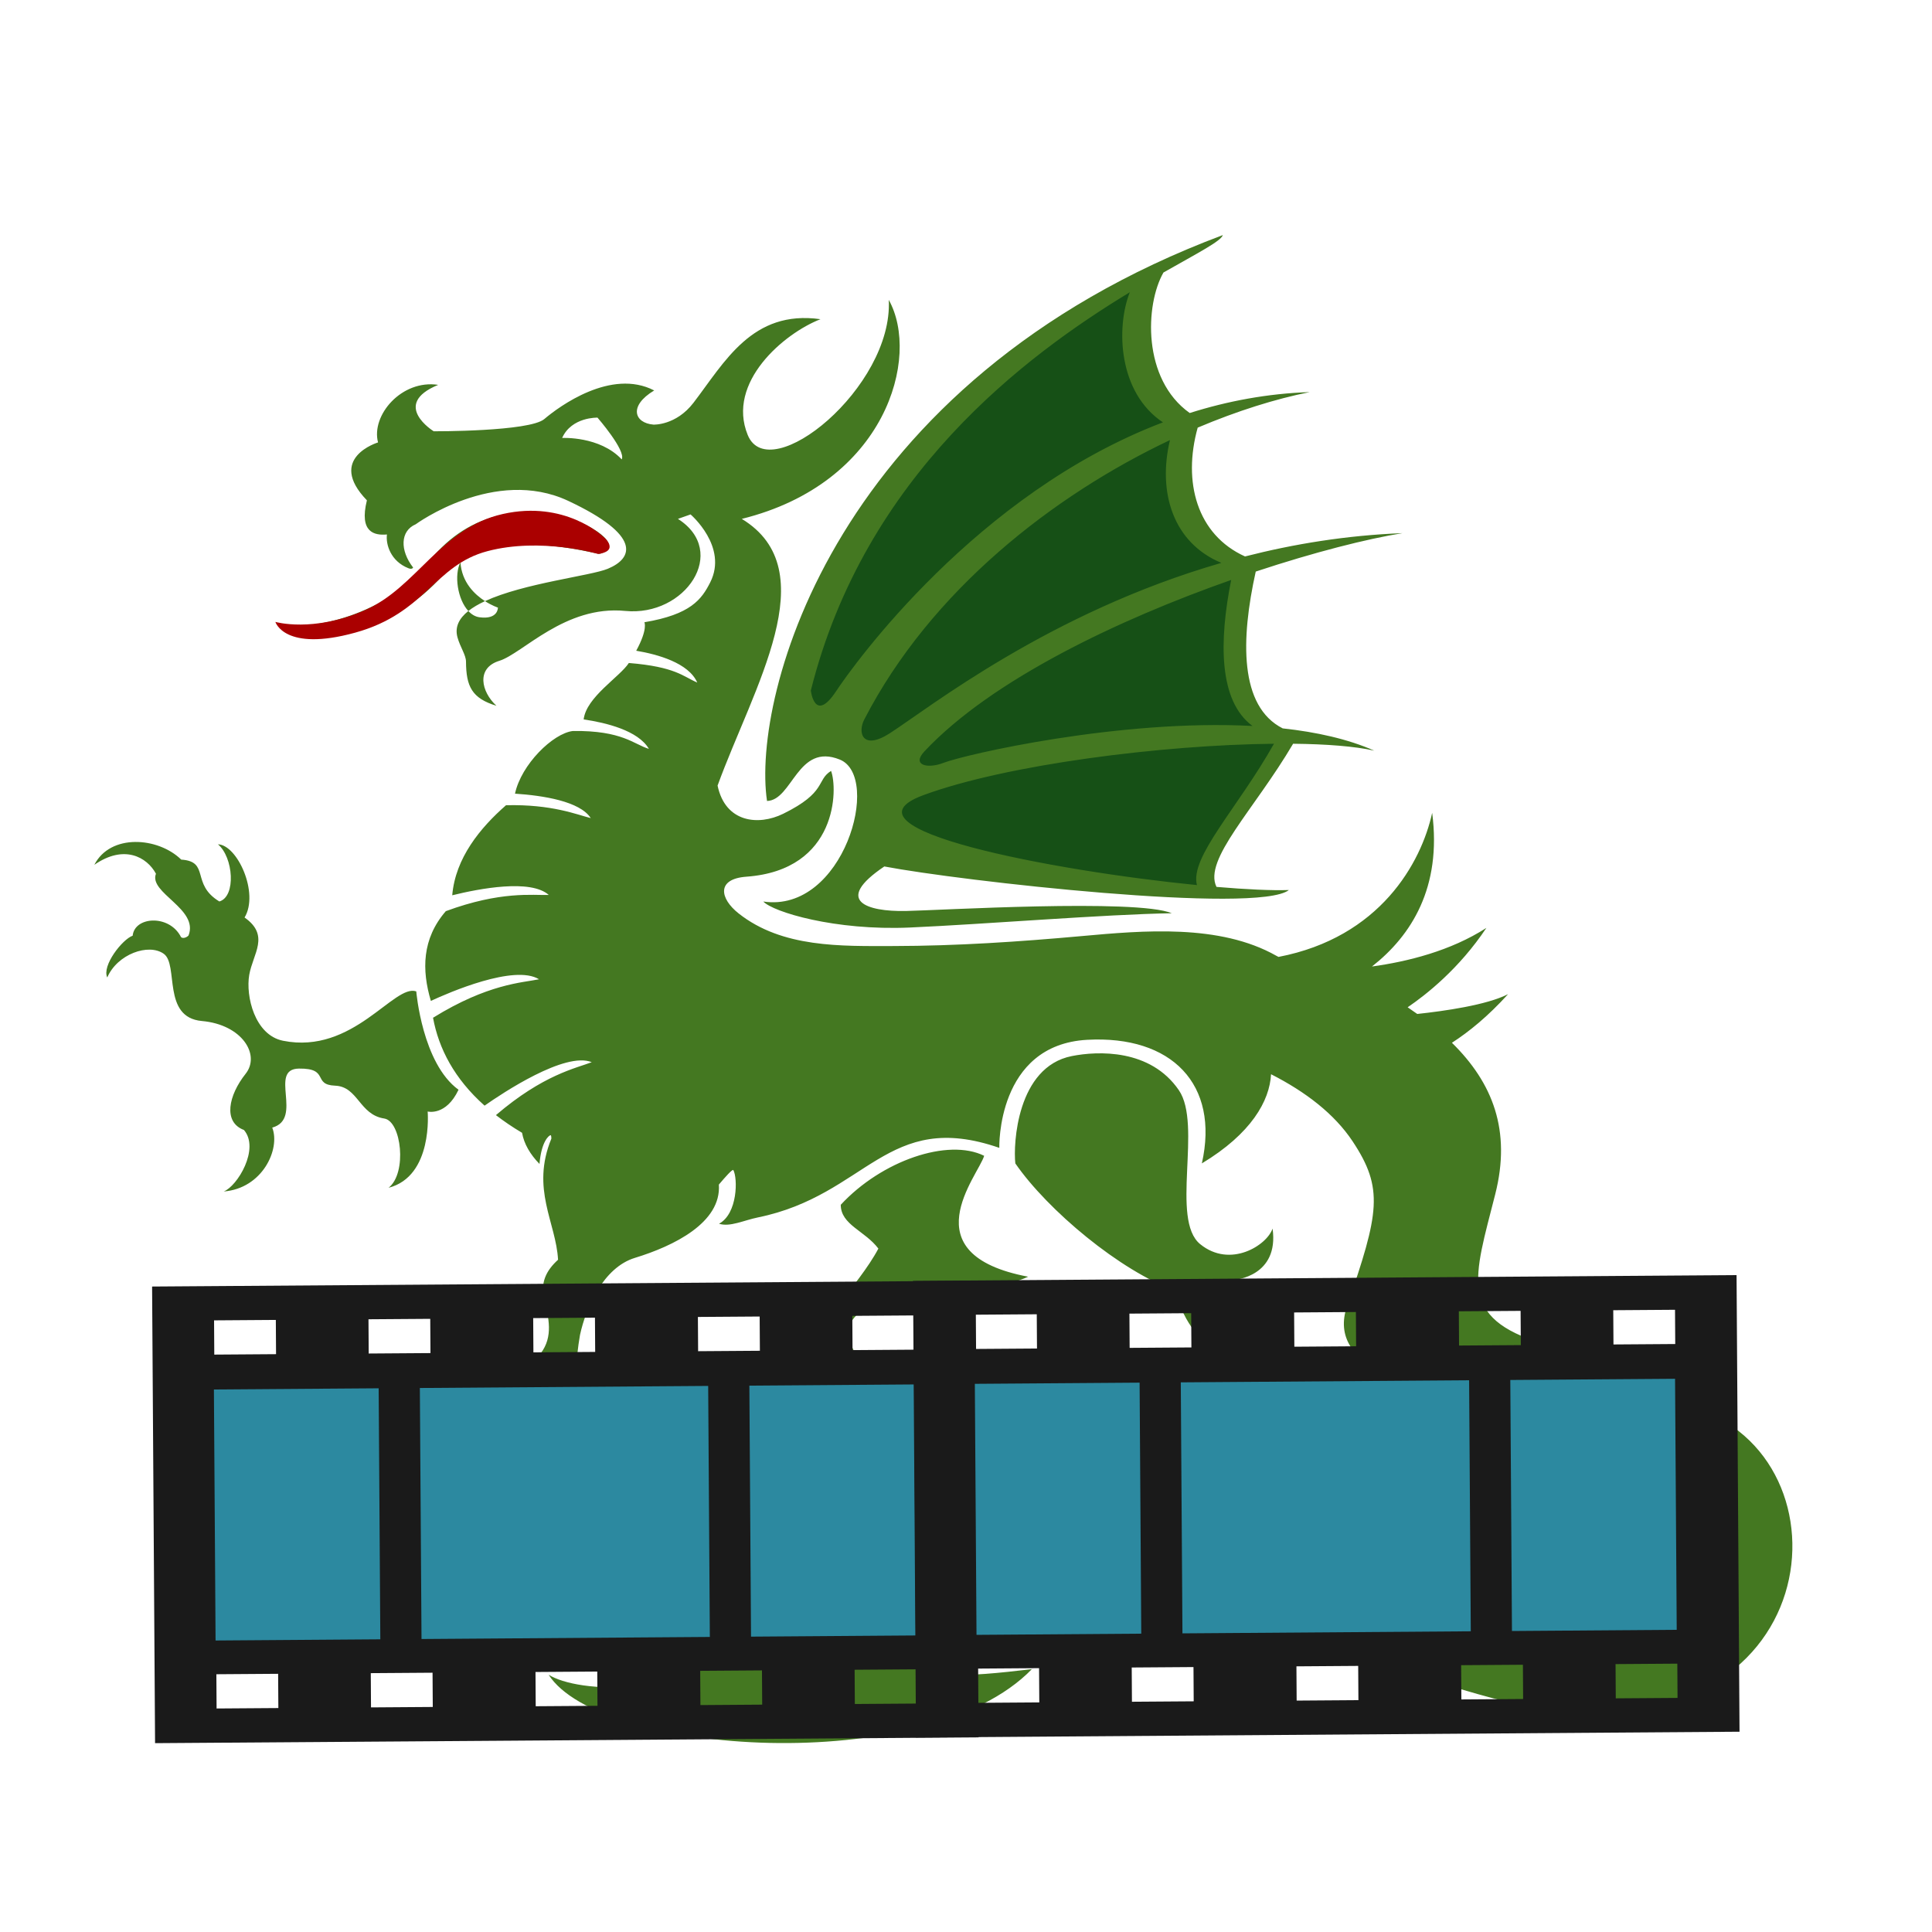 <?xml version="1.0" encoding="UTF-8" standalone="no"?>
<!-- Created with Inkscape (http://www.inkscape.org/) -->

<svg
   xmlns:dc="http://purl.org/dc/elements/1.1/"
   xmlns:cc="http://creativecommons.org/ns#"
   xmlns:rdf="http://www.w3.org/1999/02/22-rdf-syntax-ns#"
   xmlns:svg="http://www.w3.org/2000/svg"
   xmlns="http://www.w3.org/2000/svg"
   xmlns:sodipodi="http://sodipodi.sourceforge.net/DTD/sodipodi-0.dtd"
   xmlns:inkscape="http://www.inkscape.org/namespaces/inkscape"
   id="svg2"
   version="1.1"
   inkscape:version="0.48.5 r10040"
   width="512"
   height="512"
   sodipodi:docname="dragonplayer.svg">
  <defs
     id="defs6">
    <clipPath
       clipPathUnits="userSpaceOnUse"
       id="clipPath18">
      <path
         inkscape:connector-curvature="0"
         d="m 0,0 5935,0 0,5270.81 -5935,0 L 0,0 z"
         id="path20" />
    </clipPath>
  </defs>
  <sodipodi:namedview
     pagecolor="#ffffff"
     bordercolor="#666666"
     borderopacity="1"
     objecttolerance="10"
     gridtolerance="10"
     guidetolerance="10"
     inkscape:pageopacity="0"
     inkscape:pageshadow="2"
     inkscape:window-width="1366"
     inkscape:window-height="716"
     id="namedview4"
     showgrid="false"
     inkscape:zoom="0.65186406"
     inkscape:cx="297.72825"
     inkscape:cy="337.19329"
     inkscape:window-x="0"
     inkscape:window-y="0"
     inkscape:window-maximized="1"
     inkscape:current-layer="svg2" />
  <path
     style="fill:#165016;stroke:none"
     d="m 236.907,223.791 38.236,8.949 44.745,4.068 0,-6.508 3.254,-7.729 17.898,-27.254 -5.695,-1.627 -8.135,-14.237 1.22,-29.694 -14.237,-12.61 -2.441,-26.033 -10.576,-15.864 2.847,-21.966 -21.152,10.983 -25.626,19.932 -21.152,22.779 -22.779,42.711 -3.661,26.847 17.898,0 z"
     id="path3789"
     inkscape:connector-curvature="0" />
  <path
     id="path22"
     style="fill:#447821;fill-opacity:1;fill-rule:nonzero;stroke:none"
     d="m 238.314,437.939 c -18.988,8.763 -26.19,1.991 -26.19,1.991 l 36.518,-22.13 c 0,0 -2.582,-13.281 14.489,-20.314 -12.689,-3.247 -35.706,12.984 -58.428,33.345 -22.722,20.361 -51.937,17.704 -59.314,12.983 13.575,21.246 100.036,27.444 128.07,-1.475 -17.41,2.065 -31.309,3.215 -35.145,-4.401 M 197.664,367.337 c -3.867,-0.911 -9.738,-3.54 -11.36,2.952 -6.789,4.28 -14.165,17.41 -4.722,20.362 -4.058,-4.869 -0.886,-11.656 6.492,-12.689 3.393,2.213 0.59,2.36 7.082,1.181 6.788,1.328 3.099,2.508 1.328,4.278 -1.771,1.772 -8.818,3.357 -6.567,7.637 -2.913,3.687 -8.56,14.052 0.627,17.151 -3.012,-4.182 -4.805,-11.186 6.703,-15.611 3.147,2.701 14.286,-2.979 13.4,-10.653 -0.885,-7.672 -0.097,-9.441 9.346,-8.36 13.857,1.586 4.378,8.508 11.901,7.327 6.05,4.573 6.935,9.442 5.754,11.214 3.838,-5.165 0.451,-13.574 0.451,-13.574 0,0 3.09,-14.165 -4.877,-12.395 -7.966,1.772 -7.164,-6.159 -7.228,-7.525 l 0.687,0 c -6.618,-10.839 5.909,-14.527 21.428,-17.712 6.166,-1.265 13.885,2.146 24.362,-2.576 -31.575,-5.975 -13.231,-26.731 -11.656,-32.043 -9.587,-4.747 -27.177,1.284 -38.003,12.98 0,5.311 6.427,6.891 9.968,11.611 -5.31,10.035 -17.726,21.413 -17.41,27.74 0.147,2.952 -12.492,9.935 -17.706,8.705 M 158.343,110.679 c 0,0 -6.862,-0.222 -9.37,5.385 0,0 9.984,-0.541 15.788,5.68 1.181,-2.336 -6.418,-11.066 -6.418,-11.066 M 391.542,448.93 c -66.599,-19.266 -100.582,-29.084 -138.577,-21.315 -5.596,1.147 -23.8,16.374 -37.693,12.217 0,0 24.368,-13.55 36.098,-19.083 74.43,-19.471 193.209,37.471 198.6,-8.999 5.04,-43.435 -104.66,-31.871 -92.955,-65.742 8.48,-24.54 9.738,-31.05 1.444,-43.542 -4.83,-7.275 -12.459,-13.12 -21.621,-17.783 -0.352,7.023 -5.238,15.755 -18.334,23.634 4.723,-20.951 -7.996,-33.991 -30.394,-32.754 -24.051,1.328 -23.283,28.632 -23.283,28.632 -29.805,-10.329 -35.045,12.534 -63.966,18.436 -3.711,0.755 -7.416,2.607 -10.317,1.672 4.959,-2.64 5.005,-12.099 3.777,-14.263 -0.424,-0.009 -1.969,1.708 -3.816,3.89 0.713,10.089 -11.994,16.293 -22.252,19.423 -8.377,2.556 -12.973,13.177 -14.544,20.413 -0.312,1.743 -0.51,3.325 -0.653,4.582 -1.819,2.607 -3.048,8.168 -2.975,11.572 5.023,-0.926 7.701,2.417 8.373,7.223 2.454,0.636 7.522,6.354 3.875,10.995 -1.021,-6.217 -6.542,-7.367 -8.164,-6.242 -1.325,-1.58 -2.338,-4.18 -5.338,-1.573 -2.664,2.316 0.849,3.318 2.066,5.679 3.177,6.16 -2.508,5.681 -6.55,8.463 -4.973,3.425 -7.834,10.303 -8.08,16.298 -5.658,-4.211 2.936,-16.639 0.277,-17.912 -1.746,-0.838 -2.327,-2.679 -1.272,-4.091 2.256,-3.024 8.379,-4.633 4.629,-5.949 -3.024,-0.346 -7.703,2.358 -9.414,4.987 -1.1,1.691 -4.703,6.122 -7.236,3.639 -7.856,1.442 -13.003,9.333 -9.713,15.367 -8.872,-7.004 -1.685,-15.758 3.087,-20.529 -0.621,-5.97 6.502,-5.417 9.362,-4.908 4.041,0.721 3.074,-6.059 -0.516,-4.979 -5.338,1.607 -11.678,2.752 -11.55,-3.35 -4.349,-1.881 -9.606,1.754 -10.838,6.491 -1.819,-8.828 5.419,-11.474 11.261,-12.123 3.796,-4.557 10.435,2.86 14.83,2.712 1.817,0.296 8.538,-2.628 9.624,-3.075 -1.121,-3.534 2.707,-6.043 4.478,-8.358 3.441,-4.5 2.115,-9.497 0.931,-14.531 -0.992,-4.215 0.479,-7.394 3.689,-10.308 -0.532,-9.876 -7.258,-18.703 -1.775,-32.087 -0.006,-0.567 -0.063,-0.919 -0.207,-0.922 -0.344,-0.006 -2.444,1.532 -2.935,7.625 -2.468,-2.529 -4.096,-5.305 -4.623,-8.258 -2.537,-1.505 -4.837,-3.069 -6.923,-4.683 12.547,-10.744 21.224,-12.429 25.392,-14.027 -7.038,-2.883 -23.605,8.151 -28.403,11.515 -7.989,-7.118 -12.145,-15.087 -13.657,-23.293 14.56,-9.014 23.644,-9.282 28.093,-10.197 -6.552,-4.034 -23.941,3.54 -28.669,5.733 -2.422,-8.171 -2.388,-16.438 3.964,-23.784 14.575,-5.374 22.96,-4.177 27.29,-4.291 -4.803,-4.282 -18.364,-1.699 -25.589,0.085 0.833,-9.877 7.412,-17.875 14.252,-23.866 12.215,-0.29 18.728,2.486 22.457,3.41 -2.886,-4.468 -12.641,-5.983 -20.075,-6.476 1.647,-7.725 10.057,-15.989 15.343,-16.607 13.136,-0.173 16.165,3.564 20.139,4.736 -2.851,-4.874 -11.384,-6.939 -17.288,-7.801 0.691,-5.932 9.557,-11.243 11.976,-14.955 12.394,0.999 14.373,3.587 18.129,5.181 -2.298,-5.216 -10.517,-7.476 -16.176,-8.429 3.138,-5.764 2.165,-7.551 2.165,-7.551 12.295,-2.066 15.163,-6.05 17.45,-10.573 4.78,-9.456 -5.213,-18.002 -5.213,-18.002 l -3.344,1.18 c 13.574,8.657 1.967,25.968 -13.967,24.396 -15.935,-1.574 -27.182,11.305 -33.38,13.223 -6.197,1.918 -4.786,8.22 -0.754,11.91 -6.492,-1.968 -8.033,-5.108 -8.066,-11.706 -0.009,-1.762 -1.547,-3.832 -2.262,-6.442 -0.754,-2.757 0.463,-5.044 2.883,-6.967 0.825,0.886 1.798,1.5 2.921,1.655 5.016,0.688 4.918,-2.557 4.918,-2.557 0,0 -1.551,-0.506 -3.429,-1.711 10.292,-4.762 28.016,-6.702 32.543,-8.579 6.787,-2.814 9.001,-8.842 -10.474,-17.99 -19.478,-9.148 -40.428,6.197 -40.428,6.197 -4.133,1.77 -4.206,6.934 -0.69,11.46 0,0 -0.217,0.594 -1.229,0.196 -4.743,-1.863 -6.049,-6.345 -5.705,-8.951 -3.282,0.293 -7.426,-0.492 -5.312,-9.051 -10.82,-11.213 2.951,-15.344 2.951,-15.344 -1.893,-7.23 6.297,-16.721 15.935,-15.256 -12.664,5.222 -1.181,12.305 -1.181,12.305 0,0 25.379,0.099 29.314,-3.247 3.934,-3.345 17.705,-13.475 29.115,-7.574 -6.885,4.132 -5.237,8.646 -0.197,9.051 0,0 5.952,0.295 10.624,-5.804 8.255,-10.776 15.542,-24.69 33.64,-22.132 -9.64,3.737 -24.985,16.721 -19.279,30.69 5.705,13.968 38.56,-12.592 37.38,-35.805 8.459,15.148 -0.785,48.591 -38.954,58.034 22.394,13.613 3.05,44.679 -6.417,70.68 2.066,9.847 10.85,10.686 17.385,7.472 11.65,-5.729 8.713,-8.888 12.69,-11.361 1.77,4.573 1.917,26.263 -22.428,28.034 -8.046,0.585 -7.044,5.807 -2.065,9.738 11.579,9.143 27.121,8.659 41.077,8.638 16.682,-0.027 33.204,-1.132 49.806,-2.635 16.304,-1.478 36.584,-3.283 51.6,5.21 0.193,0.109 0.393,0.203 0.587,0.309 26.905,-5.172 37.825,-24.932 40.724,-38.18 2.57,19.751 -5.501,32.521 -15.956,40.723 9.406,-1.295 20.85,-4.126 30.319,-10.229 -7.216,10.826 -15.98,17.721 -20.864,21.034 0.865,0.584 1.716,1.174 2.545,1.769 7.119,-0.761 18.453,-2.363 24.073,-5.25 -5.269,5.818 -10.313,9.944 -14.881,12.886 10.842,10.643 15.74,23.28 11.488,40.09 -5.651,22.333 -10.032,32.754 12.688,39.671 11.779,3.586 28.607,9.961 46.921,19.937 37.378,20.363 22.035,97.874 -64.331,72.888 M 122.022,149.016 c -1.728,3.341 -0.764,9.835 2.095,12.904 1.203,-0.958 2.704,-1.823 4.411,-2.614 -2.733,-1.754 -6.157,-4.984 -6.506,-10.29 m 196.04,180.698 c 7.968,6.491 17.706,0.294 19.182,-4.131 1.769,12.689 -10.034,13.574 -10.034,13.574 0,0 5.311,10.327 4.426,12.983 0.589,5.903 -10.242,16.527 0.074,17.115 5.164,0.295 5.699,-7.087 11.804,-2.138 2.336,1.893 10.039,-1.518 13.5,4.646 -4.082,-2.114 -9.836,-1.277 -11.412,0.445 -0.589,8.312 -12.195,2.015 -15,5.655 -1.475,2.803 8.264,12.048 1.475,15 -0.983,5.655 2.066,9.886 5.608,10.917 -4.721,1.624 -11.312,-4.918 -11.459,-7.426 -3.394,-0.444 -5.805,-5.853 -3.149,-8.951 0.886,-5.164 0.444,-7.672 -1.181,-6.639 -1.623,1.032 -1.623,9.442 -5.164,11.066 -3.541,1.622 -2.213,8.41 -7.23,7.82 -5.016,2.951 -7.722,7.327 -4.427,12.099 -5.901,-1.377 -4.918,-12.396 0.789,-17.116 -1.378,-7.081 -1.181,-9.835 3.736,-11.411 2.336,-0.578 1.216,-1.591 0.823,-1.685 -5.606,-2.544 -10.55,0.368 -11.052,-2.84 -4.33,0.985 -9.051,2.165 -8.853,8.067 -5.903,-4.131 2.164,-14.165 8.066,-14.362 3.244,-5.326 5.796,-1.804 11.471,0.466 3.442,1.378 11.874,0.598 10.66,-2.432 -1.771,-0.296 -2.066,-11.805 0,-13.87 -1.179,-0.296 -7.082,-5.311 -9.148,-14.46 -14.755,-5.311 -33.938,-21.394 -42.494,-33.79 -0.581,-5.082 0.414,-25.573 14.977,-28.449 6.877,-1.358 20.825,-1.963 28.361,9.048 6.263,9.156 -2.319,34.305 5.648,40.797 M 214.878,182.996 c 0,0 0.984,8.851 6.689,0.196 4.589,-6.963 37.186,-52.485 86.623,-71.262 C 296.29,104.021 295.738,86.746 299.408,77.451 271.832,94.177 229.188,125.953 214.878,182.996 m 95.169,-66.366 c -30.803,14.587 -63.327,39.789 -81.004,74.038 -1.826,3.539 -0.453,8.306 6.787,3.639 10.305,-6.643 42.243,-31.993 87.845,-45.139 -12.701,-5.255 -16.946,-18.545 -13.628,-32.539 m 16.227,37.064 c -29.741,10.454 -63.475,26.423 -81.295,45.434 -3.472,3.706 0.891,4.651 5.016,3.049 5.783,-2.244 46.775,-11.645 81.931,-9.788 -9.024,-6.633 -8.872,-22.505 -5.652,-38.694 m -81.591,57.041 c -24.071,8.881 34.087,20.015 72.523,23.822 -1.972,-7.386 10.847,-20.438 20.408,-37.455 -29.495,0.297 -70.835,5.482 -92.931,13.632 m 79.38,-148.433 c -0.481,1.603 -6.587,4.712 -15.734,9.918 -4.854,8.478 -5.689,28.262 6.96,37.236 9.999,-3.159 20.623,-5.172 31.792,-5.545 -9.079,1.815 -19.199,4.986 -29.68,9.42 -4.015,14.394 -0.201,28.383 12.544,34.136 12.951,-3.313 26.905,-5.601 41.726,-6.176 -9.357,1.505 -23.343,5.033 -38.886,10.185 -3.984,17.94 -4.372,35.723 7.145,41.554 8.963,0.976 17.306,2.828 24.266,5.903 -5.131,-1.155 -12.641,-1.741 -21.507,-1.83 -10.352,17.565 -23.84,30.717 -20.308,37.936 7.891,0.674 14.632,0.984 19.191,0.832 -8.261,6.492 -87.151,-2.412 -107.219,-6.247 -13.572,9.147 -4.606,11.987 5.658,11.804 8.36,-0.149 61.231,-3.309 70.528,0.591 -17.707,0.295 -49.527,2.902 -69.398,3.787 -19.87,0.886 -36.297,-4.131 -38.853,-6.887 21.248,3.148 31.476,-33.1 20.261,-37.625 -11.212,-4.524 -12.491,10.778 -19.278,10.975 C 199.14,184.526 220.977,100.915 324.062,62.301 M 117.283,152.47 c 12.131,-14.202 40.895,-5.42 41.724,-5.717 5.902,-2.115 -1.033,-6.246 -3.149,-7.332 -17.705,-7.521 -33,-2.797 -42.592,9.989 -8.559,11.41 -28.771,18.591 -40.034,15.739 8.607,8.311 31.92,1.524 44.05,-12.679 m -15.454,143.949 c -6.636,-1.011 -6.917,-8.468 -13.024,-8.705 -6.106,-0.235 -1.374,-4.63 -9.573,-4.529 -8.198,0.102 1.279,13.329 -7.082,15.64 2.213,5.705 -2.606,16.132 -12.863,16.93 3.617,-1.388 9.619,-11.323 5.363,-16.297 -5.607,-2.107 -4.092,-9.185 0.443,-14.895 3.985,-5.016 -0.919,-13.039 -11.579,-13.983 -10.662,-0.945 -6.095,-14.945 -10.11,-17.812 -4.016,-2.869 -12.32,0.073 -14.977,6.27 -1.478,-3.118 3.986,-10.103 6.731,-11.067 0.508,-5.053 9.425,-5.679 12.647,0.052 0.319,0.984 1.716,0.423 2.164,-0.124 2.75,-7.075 -10.628,-11.258 -8.639,-16.353 C 38.931,227.1 32.853,223.724 25,229.184 c 4.238,-8.287 16.854,-7.402 23.029,-1.378 7.695,0.493 2.482,6.492 10.104,11.092 4.487,-1.317 3.714,-11.731 -0.373,-15.149 5.13,0.135 10.966,12.922 7.052,19.399 6.797,4.774 2.217,9.566 1.24,15.201 -0.978,5.633 1.44,15.95 8.952,17.459 18.639,3.739 29.41,-15.146 35.311,-13.082 0,0 1.574,19.083 11.202,26.067 -3.339,7.051 -8.183,5.768 -8.183,5.768 0,0 1.507,17.15 -10.357,20.212 4.995,-3.916 3.388,-17.664 -1.149,-18.354"
     inkscape:connector-curvature="0" />
  <g
     id="g3839"
     transform="matrix(-0.829,0.599,-0.599,-0.829,528.56,541.755)">
    <path
       id="rect4197-3"
       d="m 98.117,314.977 173.838,123.757 68.67,-96.352 -173.838,-123.757 -68.67,96.352 z m 18.188,2.055 5.151,-7.226 13.038,9.282 -5.151,7.226 -13.038,-9.282 z m 53.219,-74.673 5.151,-7.226 13.038,9.282 -5.151,7.226 -13.038,-9.282 z m -20.624,97.878 5.151,-7.226 13.038,9.282 -5.151,7.226 -13.038,-9.282 z m 53.219,-74.673 5.151,-7.226 13.038,9.282 -5.151,7.226 -13.038,-9.282 z m -18.451,99.425 5.151,-7.226 13.038,9.282 -5.151,7.226 -13.038,-9.282 z m 53.219,-74.673 5.151,-7.226 13.038,9.282 -5.151,7.226 -13.038,-9.282 z m -18.451,99.425 5.151,-7.226 13.038,9.282 -5.151,7.226 -13.038,-9.282 z m 53.219,-74.673 5.151,-7.226 13.038,9.282 -5.151,7.226 -13.038,-9.282 z m -20.624,97.878 5.151,-7.226 13.038,9.282 -5.151,7.226 -13.038,-9.282 z m 53.219,-74.673 5.151,-7.226 13.038,9.282 -5.151,7.226 -13.038,-9.282 z"
       style="fill:#1a1a1a;fill-opacity:1;stroke:none"
       inkscape:connector-curvature="0" />
    <rect
       transform="matrix(0.58,-0.814,0.815,0.58,0,0)"
       y="278.712"
       x="-173.07"
       height="42.678"
       width="65.075"
       id="rect4323-6"
       style="fill:#2c89a0;fill-opacity:1;stroke:none" />
    <rect
       transform="matrix(0.58,-0.814,0.815,0.58,0,0)"
       y="417.416"
       x="-173.07"
       height="42.678"
       width="65.075"
       id="rect4325-7"
       style="fill:#2c89a0;fill-opacity:1;stroke:none" />
    <rect
       transform="matrix(0.58,-0.814,0.815,0.58,0,0)"
       style="fill:#2c89a0;fill-opacity:1;stroke:none"
       id="rect4186-5"
       width="65.075"
       height="74.687"
       x="-173.07"
       y="332.059" />
  </g>
  <path
     style="fill:#aa0000;fill-opacity:1;stroke:none"
     d="m 72.979,164.81 c 0,0 2.383,8.032 21.152,2.847 18.769,-5.185 20.888,-17.863 35.065,-21.598 14.177,-3.735 29.307,0.751 29.307,0.751 0,0 2.879,-0.266 3.041,-1.755 0.162,-1.489 -1.798,-2.936 -1.798,-2.936 0,0 -10.001,-9.635 -26.534,-5.896 -16.533,3.738 -22.704,19.394 -36.457,25.455 -13.753,6.061 -23.776,3.132 -23.776,3.132 z"
     id="path3791"
     inkscape:connector-curvature="0"
     sodipodi:nodetypes="czzczczzc" />
  <g
     id="g3839-3"
     transform="matrix(-0.829,0.599,-0.599,-0.829,730.216,540.258)">
    <path
       id="rect4197-3-5"
       d="m 98.117,314.977 173.838,123.757 68.67,-96.352 -173.838,-123.757 -68.67,96.352 z m 18.188,2.055 5.151,-7.226 13.038,9.282 -5.151,7.226 -13.038,-9.282 z m 53.219,-74.673 5.151,-7.226 13.038,9.282 -5.151,7.226 -13.038,-9.282 z m -20.624,97.878 5.151,-7.226 13.038,9.282 -5.151,7.226 -13.038,-9.282 z m 53.219,-74.673 5.151,-7.226 13.038,9.282 -5.151,7.226 -13.038,-9.282 z m -18.451,99.425 5.151,-7.226 13.038,9.282 -5.151,7.226 -13.038,-9.282 z m 53.219,-74.673 5.151,-7.226 13.038,9.282 -5.151,7.226 -13.038,-9.282 z m -18.451,99.425 5.151,-7.226 13.038,9.282 -5.151,7.226 -13.038,-9.282 z m 53.219,-74.673 5.151,-7.226 13.038,9.282 -5.151,7.226 -13.038,-9.282 z m -20.624,97.878 5.151,-7.226 13.038,9.282 -5.151,7.226 -13.038,-9.282 z m 53.219,-74.673 5.151,-7.226 13.038,9.282 -5.151,7.226 -13.038,-9.282 z"
       style="fill:#1a1a1a;fill-opacity:1;stroke:none"
       inkscape:connector-curvature="0" />
    <rect
       transform="matrix(0.58,-0.814,0.815,0.58,0,0)"
       y="278.712"
       x="-173.07"
       height="42.678"
       width="65.075"
       id="rect4323-6-6"
       style="fill:#2c89a0;fill-opacity:1;stroke:none" />
    <rect
       transform="matrix(0.58,-0.814,0.815,0.58,0,0)"
       y="417.416"
       x="-173.07"
       height="42.678"
       width="65.075"
       id="rect4325-7-2"
       style="fill:#2c89a0;fill-opacity:1;stroke:none" />
    <rect
       transform="matrix(0.58,-0.814,0.815,0.58,0,0)"
       style="fill:#2c89a0;fill-opacity:1;stroke:none"
       id="rect4186-5-9"
       width="65.075"
       height="74.687"
       x="-173.07"
       y="332.059" />
  </g>
</svg>
